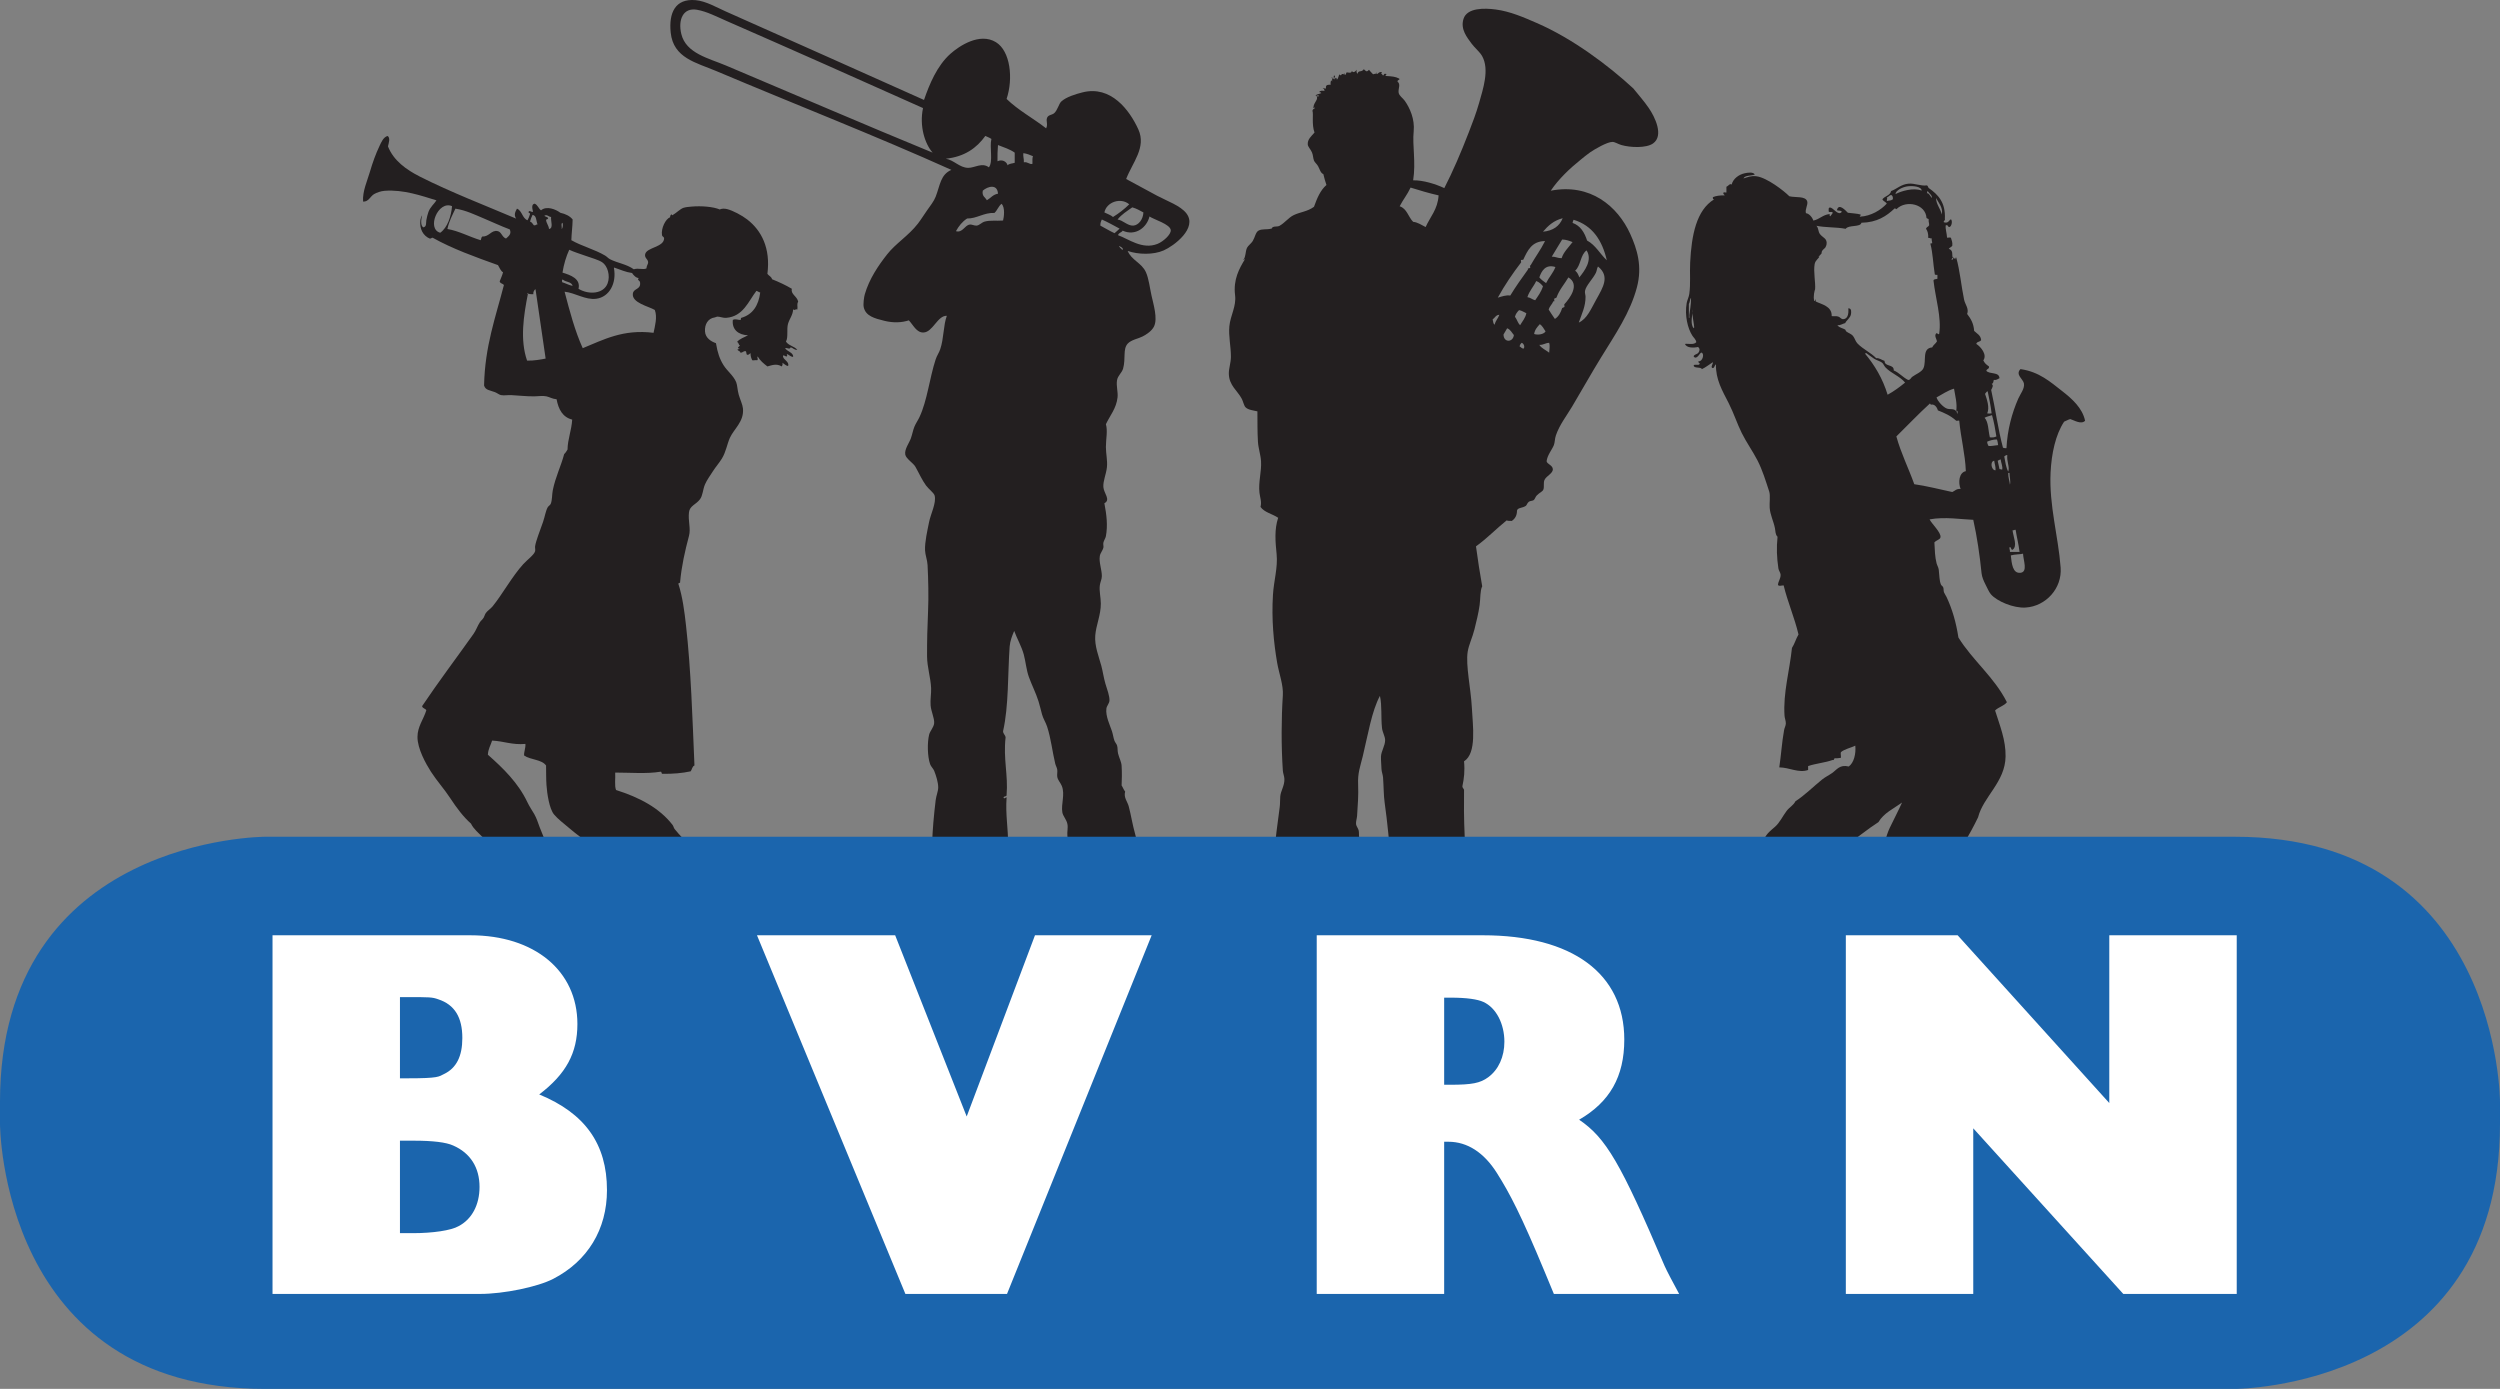 <?xml version="1.0" encoding="UTF-8" standalone="no"?>
<!-- Created with Inkscape (http://www.inkscape.org/) -->

<svg
   xmlns:dc="http://purl.org/dc/elements/1.1/"
   xmlns:cc="http://creativecommons.org/ns#"
   xmlns:rdf="http://www.w3.org/1999/02/22-rdf-syntax-ns#"
   xmlns:svg="http://www.w3.org/2000/svg"
   xmlns="http://www.w3.org/2000/svg"
   xmlns:sodipodi="http://sodipodi.sourceforge.net/DTD/sodipodi-0.dtd"
   xmlns:inkscape="http://www.inkscape.org/namespaces/inkscape"
   id="svg2"
   version="1.1"
   inkscape:version="0.48.5 r10040"
   width="424.222"
   height="235.68"
   xml:space="preserve"
   sodipodi:docname="Logo blau-schwarz.eps"><rect width="100%" height="100%" fill="#808080" stroke="none"/><defs
     id="defs6" /><sodipodi:namedview
     pagecolor="#ffffff"
     bordercolor="#666666"
     borderopacity="1"
     objecttolerance="10"
     gridtolerance="10"
     guidetolerance="10"
     inkscape:pageopacity="0"
     inkscape:pageshadow="2"
     inkscape:window-width="1920"
     inkscape:window-height="1138"
     id="namedview4"
     showgrid="false"
     fit-margin-top="0"
     fit-margin-left="0"
     fit-margin-right="0"
     fit-margin-bottom="0"
     inkscape:zoom="1.3430431"
     inkscape:cx="440.81714"
     inkscape:cy="191.40703"
     inkscape:window-x="-8"
     inkscape:window-y="-8"
     inkscape:window-maximized="1"
     inkscape:current-layer="g10" /><g
     id="g10"
     inkscape:groupmode="layer"
     inkscape:label="ink_ext_XXXXXX"
     transform="matrix(1.25,0,0,-1.25,-38.892,273.852)"><path
       inkscape:connector-curvature="0"
       id="path14"
       style="fill:#231f20;fill-opacity:1;fill-rule:evenodd;stroke:none"
       d="m 156.549,205.513 c 0.727,2.126 1.773,4.649 3.576,6.258 1.198,1.069 3.986,2.938 6.19,1.582 1.954,-1.2 2.373,-4.924 1.444,-7.703 1.578,-1.54 3.616,-2.62 5.366,-3.989 0.291,0.563 -0.059,0.977 0.137,1.444 0.17,0.407 0.664,0.35 0.964,0.619 0.465,0.421 0.621,1.268 0.962,1.582 0.665,0.614 1.941,1 2.888,1.239 3.855,0.966 6.371,-2.402 7.566,-5.022 1.124,-2.463 -0.811,-4.525 -1.651,-6.74 1.274,-0.684 2.689,-1.467 4.197,-2.269 1.36,-0.726 3.178,-1.346 3.988,-2.407 1.522,-1.996 -1.684,-4.4 -3.094,-5.021 -1.384,-0.609 -3.44,-0.575 -4.885,-0.069 0.532,-1.279 1.905,-1.612 2.476,-2.888 0.393,-0.875 0.521,-2.098 0.757,-3.164 0.265,-1.2 0.864,-3.12 0.344,-4.196 -0.295,-0.608 -1.003,-1.085 -1.582,-1.376 -0.565,-0.283 -1.524,-0.444 -1.995,-0.963 -0.679,-0.75 -0.24,-1.98 -0.618,-3.369 -0.161,-0.589 -0.721,-0.961 -0.826,-1.582 -0.135,-0.795 0.151,-1.597 0.069,-2.338 -0.169,-1.525 -1.028,-2.456 -1.582,-3.646 0.263,-0.926 0,-1.986 0,-3.095 0,-0.915 0.237,-1.838 0.138,-2.751 -0.105,-0.968 -0.535,-1.85 -0.482,-2.682 0.054,-0.84 1.038,-1.737 0.138,-2.201 0.306,-1.594 0.472,-3.022 0.206,-4.47 -0.052,-0.285 -0.282,-0.585 -0.344,-0.895 -0.045,-0.228 0.054,-0.481 0,-0.688 -0.1,-0.377 -0.415,-0.706 -0.48,-1.1 -0.145,-0.863 0.281,-1.863 0.274,-2.75 -0.003,-0.426 -0.222,-0.815 -0.274,-1.24 -0.102,-0.799 0.132,-1.623 0.136,-2.475 0.009,-1.543 -0.649,-2.935 -0.756,-4.333 -0.109,-1.435 0.475,-2.833 0.826,-4.127 0.197,-0.733 0.31,-1.589 0.549,-2.407 0.23,-0.781 0.6,-1.703 0.55,-2.338 -0.027,-0.351 -0.366,-0.693 -0.411,-1.032 -0.143,-1.029 0.483,-2.268 0.755,-3.095 0.138,-0.42 0.197,-0.922 0.344,-1.307 0.086,-0.222 0.268,-0.397 0.344,-0.619 0.11,-0.318 0.042,-0.718 0.139,-1.1 0.15,-0.603 0.449,-1.126 0.481,-1.651 0.06,-1.031 0.034,-1.821 0,-2.682 0.175,-0.26 0.277,-0.593 0.481,-0.825 -0.224,-0.83 0.305,-1.349 0.481,-1.995 0.306,-1.121 0.507,-2.496 0.894,-3.852 0.383,-1.339 0.63,-2.758 0.825,-3.987 0.061,-0.385 -0.171,-0.987 -0.137,-1.445 0.028,-0.384 0.514,-1.883 0.756,-2.269 0.238,-0.379 0.815,-0.582 1.101,-0.896 -0.012,-0.333 0.141,-0.501 0.275,-0.687 -0.056,-1.343 0.031,-2.815 -0.206,-3.921 -0.068,-0.314 -0.197,-0.46 -0.344,-0.686 1.779,-1.576 3.671,-2.87 4.677,-5.434 0.152,-0.39 0.474,-1.084 0.412,-1.308 -0.127,-0.462 -1.442,-0.702 -2.063,-0.756 -1.687,-0.146 -3.866,0.066 -4.952,0.826 -0.941,0.658 -1.602,2.665 -2.681,3.025 -0.276,0.093 -0.516,-0.071 -0.894,0 -1.222,0.231 -3.312,1.475 -2.202,3.233 -0.336,0.651 -0.651,1.321 -0.894,2.064 -0.991,1.108 -1.421,2.586 -1.789,4.194 -0.387,1.697 -0.42,3.42 -0.55,5.228 -0.063,0.881 -0.471,1.762 -0.55,2.614 -0.057,0.622 0.108,1.128 0,1.65 -0.13,0.634 -0.596,1.038 -0.688,1.582 -0.187,1.122 0.394,2.429 -0.069,3.576 -0.174,0.435 -0.537,0.769 -0.619,1.238 -0.053,0.307 0.045,0.647 0,0.963 -0.038,0.285 -0.204,0.537 -0.275,0.825 -0.396,1.643 -0.568,3.38 -1.1,5.021 -0.185,0.571 -0.528,1.074 -0.688,1.651 -0.168,0.604 -0.296,1.194 -0.481,1.789 -0.36,1.145 -0.904,2.186 -1.307,3.3 -0.349,0.968 -0.429,2.049 -0.687,3.026 -0.303,1.137 -0.928,2.189 -1.307,3.233 -0.265,-0.615 -0.565,-1.374 -0.62,-2.132 -0.257,-3.614 -0.116,-8.114 -0.894,-11.486 0.02,-0.37 0.292,-0.487 0.345,-0.826 -0.334,-2.959 0.364,-5.083 0.136,-7.84 0.01,-0.26 -0.401,-0.102 -0.412,-0.344 0.107,-0.274 0.403,0.178 0.412,0 -0.168,-2.336 0.221,-4.09 0.207,-6.463 -0.007,-1.059 -0.219,-2.074 -0.137,-3.028 0.08,-0.927 0.295,-1.772 0.206,-2.681 -0.039,-0.409 -0.202,-0.777 -0.206,-1.169 -0.007,-0.718 0.442,-1.432 0.412,-2.134 -0.018,-0.435 -0.37,-0.814 -0.412,-1.237 -0.096,-0.955 0.328,-1.906 -0.139,-2.683 0.119,-0.512 0.56,-1.24 0.345,-1.925 -0.219,-0.699 -3.465,-1.704 -4.677,-1.445 -0.461,0.099 -0.597,0.508 -0.962,0.551 -1.016,0.12 -1.938,-1.001 -2.89,-1.514 -1.089,-0.587 -2.061,-1.012 -3.37,-1.1 -2.427,-0.163 -4.96,0.03 -6.74,0.757 0.002,0.727 0.395,0.959 0.275,1.651 1.623,0.77 3.168,1.42 4.746,2.201 0.619,0.306 1.353,0.534 1.789,0.893 0.405,0.334 0.616,0.967 0.962,1.446 0.725,1 1.246,1.831 2.132,2.681 -0.088,0.416 -0.558,0.556 -0.757,0.894 -1.095,1.867 -0.977,5.304 -0.894,8.048 0.059,1.929 0.227,3.772 0.482,5.913 0.073,0.605 0.345,1.214 0.345,1.72 -0.002,0.713 -0.292,1.618 -0.551,2.269 -0.122,0.305 -0.437,0.564 -0.55,0.895 -0.375,1.082 -0.388,2.939 -0.138,3.99 0.126,0.529 0.645,1.011 0.688,1.58 0.05,0.666 -0.414,1.575 -0.482,2.408 -0.063,0.778 0.099,1.578 0.069,2.338 -0.056,1.412 -0.541,2.844 -0.551,4.333 -0.011,1.911 0.041,4.067 0.139,6.19 0.085,1.856 0.027,4.325 -0.07,6.19 -0.035,0.693 -0.315,1.353 -0.342,1.994 -0.051,1.124 0.323,2.721 0.549,3.852 0.218,1.089 1.005,2.594 0.756,3.576 -0.095,0.375 -0.806,0.882 -1.169,1.376 -0.574,0.783 -0.938,1.652 -1.444,2.545 -0.288,0.508 -1.269,1.086 -1.376,1.65 -0.136,0.716 0.54,1.593 0.757,2.202 0.201,0.565 0.271,1.061 0.481,1.581 0.181,0.45 0.46,0.824 0.689,1.308 1.059,2.243 1.364,5.291 2.2,7.84 0.165,0.502 0.463,0.914 0.619,1.375 0.506,1.506 0.407,3.208 0.895,4.539 -1.271,0.051 -1.895,-2.223 -3.165,-2.269 -0.957,-0.035 -1.397,1.032 -1.994,1.65 -0.951,-0.312 -2.083,-0.368 -3.301,-0.068 -1.372,0.337 -2.56,0.654 -2.821,1.856 -0.09,0.417 0.037,1.37 0.138,1.72 0.61,2.126 1.838,3.915 3.026,5.434 1.186,1.513 2.911,2.533 4.196,4.195 0.411,0.532 0.81,1.181 1.237,1.789 0.412,0.583 0.925,1.228 1.17,1.857 0.609,1.564 0.644,2.993 2.131,3.644 -10.318,4.642 -21.291,8.922 -31.911,13.412 -2.729,1.155 -5.831,1.758 -6.191,5.226 -0.276,2.677 0.616,4.643 3.37,4.403 1.403,-0.123 2.883,-0.992 4.058,-1.514 8.822,-3.91 18.398,-8.214 26.961,-12.035 m -26.822,10.729 c -1.318,0.576 -2.651,1.275 -3.99,1.513 -1.88,0.333 -2.61,-1.331 -2.133,-3.301 0.637,-2.622 3.722,-3.281 6.053,-4.265 9.086,-3.834 19.286,-8.226 28.061,-11.829 -1.058,1.2 -1.821,3.594 -1.306,6.052 -8.501,3.806 -17.945,8.01 -26.685,11.83 m 35.145,-15.612 c -1.177,-1.645 -2.816,-2.824 -5.366,-3.095 1.098,-0.179 1.872,-1.221 3.026,-1.239 0.882,-0.013 1.901,0.778 2.822,0.069 0.608,0.789 0.061,2.735 0.342,3.852 -0.236,0.176 -0.549,0.275 -0.824,0.413 m 1.65,-3.44 c 0.595,0.289 1.226,-0.005 1.375,-0.55 0.191,0.245 0.641,0.233 0.963,0.344 l 0,1.376 c -0.64,0.46 -1.48,0.72 -2.27,1.032 -0.052,-0.703 -0.09,-1.422 -0.068,-2.202 m 3.577,-0.137 c 0.547,0.093 0.782,-0.353 1.169,-0.207 0.011,0.356 -0.042,0.777 0.068,1.033 -0.406,0.166 -0.796,0.348 -1.307,0.412 -0.053,-0.489 0.104,-0.767 0.07,-1.238 m -5.572,-3.851 c -0.153,-0.773 0.346,-0.894 0.55,-1.307 0.513,0.288 0.823,0.782 1.513,0.893 -0.081,1.374 -1.402,0.995 -2.063,0.414 m 16.507,-2.958 c 0.391,-0.205 0.854,-0.338 1.169,-0.619 0.807,0.5 1.545,1.069 2.2,1.72 -1.143,0.978 -3.09,0.315 -3.369,-1.101 m -13.962,1.169 c -0.418,-0.316 -0.576,-0.89 -0.963,-1.238 -1.438,0.061 -2.38,-0.772 -3.713,-0.757 -0.656,-0.421 -1.131,-1.024 -1.515,-1.719 0.9,-0.261 1.179,0.793 1.858,0.895 0.32,0.046 0.644,-0.176 0.963,-0.139 0.385,0.047 0.673,0.439 1.1,0.551 0.758,0.198 1.511,0.066 2.476,0.138 0.113,0.419 0.312,1.767 -0.206,2.269 m 17.744,-0.481 c -0.704,-0.511 -1.467,-0.962 -1.994,-1.651 0.714,-0.08 1.366,-0.878 2.133,-0.826 0.711,0.05 1.333,0.836 1.376,1.789 -0.481,0.253 -0.935,0.534 -1.515,0.688 m -1.306,-3.164 c -0.143,-0.268 -0.555,-0.268 -0.618,-0.619 1.397,-0.483 3.284,-2.012 5.364,-1.169 0.743,0.301 1.832,1.25 1.787,1.856 -0.059,0.807 -2.304,1.448 -2.888,1.858 -0.353,-1.47 -1.88,-2.721 -3.645,-1.926 m -3.027,0.687 c 0.645,-0.34 1.253,-0.717 1.926,-1.031 0.231,0.206 0.468,0.404 0.688,0.621 -0.791,0.422 -1.564,0.864 -2.407,1.236 -0.118,-0.226 -0.216,-0.471 -0.207,-0.826 m 2.958,-3.232 c -0.042,-0.003 -0.081,-0.01 -0.068,-0.068 0.57,0.071 -0.448,0.679 -0.345,0.481 0.103,-0.172 0.242,-0.31 0.413,-0.413" /><path
       inkscape:connector-curvature="0"
       id="path16"
       style="fill:#231f20;fill-opacity:1;fill-rule:evenodd;stroke:none"
       d="m 283.623,189.668 c -0.162,0.054 0.158,0.11 0.06,0.295 -0.511,0.142 -1.145,0.159 -1.719,0.236 -0.32,0.311 -1.251,1.371 -1.485,0.353 0.175,-0.12 0.606,0.013 0.654,-0.236 -0.498,-0.607 -1.145,0.61 -1.602,0.59 -0.239,0.001 -0.165,-0.308 -0.177,-0.529 0.159,-0.182 0.332,0.017 0.533,-0.12 0.088,-0.128 -0.225,-0.363 -0.296,-0.53 -0.191,0.04 -0.04,0.268 -0.119,0.295 -0.928,-0.1 -1.341,-0.709 -2.194,-0.885 -0.159,0.478 -0.599,0.969 -1.008,1.003 -0.15,0.548 0.305,1.134 0.177,1.592 -0.215,0.772 -1.561,0.497 -2.429,0.707 -0.771,0.772 -3.029,2.515 -4.45,2.712 -0.737,0.103 -1.199,-0.121 -1.778,-0.294 0.226,0.462 1.046,0.336 1.541,0.53 -0.206,0.386 -0.978,0.26 -1.363,0.177 -0.833,-0.18 -1.592,-0.762 -1.78,-1.533 -0.281,0.183 -0.406,-0.186 -0.711,-0.295 l 0,-0.766 c -10e-4,-0.095 -0.336,0.095 -0.416,-0.059 -0.051,-0.228 0.145,-0.21 0.178,-0.354 -0.629,0.016 -1.17,-0.055 -1.6,-0.236 -0.013,-0.169 -0.008,-0.321 0.176,-0.295 -2.421,-1.472 -3.069,-4.854 -3.259,-8.549 -0.079,-1.509 0.079,-2.871 -0.12,-4.303 -0.062,-0.438 -0.287,-0.835 -0.356,-1.239 -0.287,-1.687 0.136,-3.435 0.772,-4.421 0.179,-0.279 0.504,-0.532 0.533,-0.884 -0.331,-0.405 -1.148,-0.161 -1.541,-0.237 0.224,-0.559 1.175,-0.553 1.778,-0.412 0.292,-0.231 0.235,-0.51 0.059,-0.767 -0.169,-0.247 -0.626,-0.234 -0.652,-0.53 0.441,-0.546 0.857,0.592 1.067,0.53 0.425,-0.125 0.169,-1.23 -0.415,-1.179 -0.086,-0.271 0.32,-0.205 0.12,-0.412 -0.132,-0.185 -0.728,0.093 -0.772,-0.178 0.111,-0.42 0.948,-0.118 1.127,-0.471 0.548,0.26 0.985,0.632 1.483,0.944 0.02,-0.299 -0.28,-0.519 -0.119,-0.767 0.308,-0.184 0.331,0.362 0.533,0.472 -0.042,-2.055 0.861,-3.566 1.72,-5.246 0.725,-1.424 1.159,-2.825 1.78,-4.069 0.65,-1.304 1.487,-2.465 2.134,-3.715 0.688,-1.33 1.132,-2.821 1.601,-4.245 0.169,-0.514 0.018,-1.55 0.06,-2.18 0.065,-0.971 0.508,-1.782 0.712,-2.773 0.089,-0.436 0.043,-0.881 0.355,-1.179 -0.148,-1.517 -0.108,-2.793 0.118,-4.304 0.046,-0.301 0.278,-0.556 0.297,-0.824 0.04,-0.545 -0.337,-0.92 -0.355,-1.416 0.167,-0.225 0.477,-0.047 0.769,-0.059 0.567,-2.327 1.463,-4.324 2.018,-6.662 -0.342,-0.566 -0.528,-1.283 -0.89,-1.828 -0.304,-3.03 -1.217,-6.099 -1.008,-9.198 0.024,-0.359 0.186,-0.708 0.177,-1.061 -0.006,-0.298 -0.184,-0.589 -0.235,-0.884 -0.302,-1.657 -0.402,-3.393 -0.654,-5.071 1.376,-0.009 2.63,-0.808 3.914,-0.353 l 0,0.53 c 1.027,0.356 2.307,0.458 3.321,0.826 0.252,-0.073 0.16,0.196 0.298,0.235 0.327,-0.03 0.558,0.035 0.83,0.06 0.027,0.35 -0.065,0.525 0,0.766 0.512,0.433 1.319,0.575 1.956,0.885 0.106,-1.109 -0.189,-2.329 -0.89,-2.83 -1.233,0.302 -1.621,-0.439 -2.254,-0.884 -0.443,-0.312 -0.927,-0.535 -1.364,-0.885 -1.144,-0.918 -2.365,-2.15 -3.616,-2.948 -0.268,-0.547 -0.819,-0.815 -1.186,-1.296 -0.536,-0.701 -0.932,-1.601 -1.601,-2.181 -0.498,-0.434 -1.116,-0.893 -1.423,-1.594 -0.154,-0.179 0.126,-0.308 0.177,-0.471 -0.21,-0.186 -0.38,-0.308 -0.593,-0.589 -0.476,-0.628 -2.312,-1.134 -1.601,-2.417 -0.734,-0.509 -1.887,-0.602 -1.778,-1.946 -0.509,-0.317 -0.832,-0.967 -1.307,-1.416 -0.144,-0.135 -0.405,-0.199 -0.533,-0.352 -0.106,-0.126 -0.161,-0.427 -0.297,-0.65 -0.607,-1.005 -1.654,-1.838 -1.424,-3.477 0.03,-0.199 0.166,-0.283 0.239,-0.472 0.459,-1.193 0.649,-2.672 1.245,-3.892 0.483,-0.205 1.059,-0.321 1.719,-0.354 0.444,0.7 0.731,1.555 1.069,2.358 1.029,-0.602 2.08,-1.216 3.084,-2.181 0.656,-0.631 1.162,-1.725 2.372,-1.887 0.622,-0.083 1.461,-0.015 2.135,0 1.554,0.035 5.299,-0.399 5.575,0.885 0.17,0.806 -0.997,1.553 -1.603,1.946 -1.548,1.006 -3.816,1.47 -5.219,2.594 -0.158,0.596 -0.854,1.115 -1.067,1.768 -0.077,0.236 -0.143,0.903 -0.059,1.18 0.154,0.501 1.252,1.247 1.601,1.71 0.328,0.435 0.395,0.882 0.652,1.297 0.243,-0.006 0.488,-0.012 0.654,0.06 0.264,0.794 0.844,1.282 1.718,1.472 0.297,0.726 0.874,1.095 1.542,1.593 0.375,0.277 0.677,0.655 1.008,0.884 0.15,0.102 0.382,0.12 0.533,0.235 0.477,0.366 0.797,0.889 1.306,1.238 1.433,0.99 2.851,2.176 4.329,3.125 0.719,1.232 2.067,1.836 3.201,2.653 -0.498,-1.106 -1.08,-2.21 -1.66,-3.419 -0.571,-1.192 -0.773,-2.494 -1.126,-3.891 -0.145,-0.58 -0.448,-1.156 -0.534,-1.768 -0.102,-0.725 -0.099,-1.396 -0.355,-2.005 -0.123,-0.295 -0.369,-0.45 -0.535,-0.708 -0.594,-0.931 -1.334,-2.602 -1.067,-4.304 0.064,-0.395 0.307,-0.876 0.061,-1.415 -0.617,-0.48 -1.16,-1.097 -1.602,-1.827 -0.71,-1.173 -1.337,-2.818 -1.245,-4.069 0.097,-1.324 0.651,-2.542 0.948,-3.95 0.068,-0.32 -0.054,-0.651 0.237,-0.884 0.68,-0.032 1.071,-0.35 1.838,-0.295 0.598,0.349 0.589,1.301 0.95,1.886 1.325,-0.802 1.66,-2.265 2.727,-3.36 1.49,-1.526 4.718,-1.708 7.413,-1.593 1.235,0.056 4.298,-0.189 3.677,1.534 -0.113,0.316 -0.755,0.942 -1.127,1.239 -0.852,0.68 -1.876,1.387 -2.608,2.004 -0.308,0.257 -0.512,0.658 -0.83,1.003 -0.867,0.93 -2.188,1.871 -2.434,3.477 -0.152,0.162 -0.251,0.379 -0.414,0.532 0.086,0.667 0.156,1.795 -0.118,2.298 0.022,0.347 0.337,0.379 0.416,0.708 0.084,0.355 -0.114,0.77 -0.062,1.12 0.084,0.531 0.538,0.722 0.654,1.119 -0.12,1.002 0.131,1.691 0.592,2.479 0.169,0.286 0.475,0.499 0.594,0.824 0.102,0.28 0.07,0.609 0.178,0.885 0.207,0.533 0.683,1.015 0.948,1.592 0.263,0.568 0.548,1.145 0.83,1.65 1.359,2.428 2.858,4.792 3.975,7.134 0.72,2.828 3.677,4.778 3.734,8.253 0.036,2.256 -0.779,4.187 -1.424,6.251 0.45,0.457 1.205,0.611 1.603,1.12 -1.711,3.407 -4.618,5.626 -6.582,8.784 -0.316,2.056 -0.827,3.821 -1.602,5.483 -0.099,0.215 -0.268,0.431 -0.355,0.649 -0.086,0.211 -0.021,0.503 -0.119,0.707 -0.07,0.143 -0.237,0.209 -0.296,0.354 -0.22,0.529 -0.193,1.121 -0.297,2.005 -0.038,0.323 -0.22,0.584 -0.298,0.884 -0.222,0.861 -0.238,1.764 -0.295,2.83 0.316,0.343 0.774,0.366 0.829,0.708 0.105,0.627 -1.23,1.863 -1.481,2.417 2.06,0.386 4.378,-0.007 5.93,-0.06 0.501,-2.25 0.882,-4.8 1.126,-7.251 0.05,-0.5 0.283,-1.041 0.534,-1.533 0.228,-0.445 0.467,-1.004 0.712,-1.297 0.806,-0.967 3.098,-1.938 4.744,-1.828 2.739,0.182 4.956,2.594 4.745,5.424 -0.32,4.267 -1.58,8.425 -1.365,12.913 0.124,2.559 0.667,5.127 1.837,6.897 0.284,0.113 0.525,0.267 0.832,0.353 0.554,-0.172 1.476,-0.775 2.016,-0.234 -0.353,1.718 -1.778,2.994 -3.084,4.008 -1.648,1.283 -3.155,2.648 -5.692,3.007 -0.731,-0.761 0.37,-1.349 0.473,-1.946 0.124,-0.701 -0.493,-1.428 -0.77,-2.063 -0.863,-1.973 -1.479,-4.245 -1.601,-6.721 -0.205,-0.026 -0.333,0.023 -0.475,0.059 -0.667,2.48 -1.026,5.267 -1.602,7.841 0.117,0.262 0.384,0.615 0.062,0.825 0.238,0.037 0.236,0.315 0.295,0.531 0.376,-0.039 0.541,0.13 0.771,0.236 -0.025,0.898 -1.349,0.507 -1.779,1.002 0.021,0.293 0.416,0.216 0.356,0.59 -0.44,0.328 -0.534,0.386 -0.771,0.825 0.564,0.785 -0.35,1.856 -0.95,2.24 0.052,0.342 0.541,0.25 0.654,0.531 -0.061,0.668 -0.585,0.873 -0.949,1.238 -0.06,1.023 -0.478,1.688 -0.95,2.299 0.28,0.712 -0.278,1.289 -0.415,1.946 -0.39,1.881 -0.551,3.89 -1.067,5.72 -0.13,-0.01 -0.128,-0.149 -0.119,-0.296 0.101,0.028 -0.404,0.404 -0.357,0.296 -0.145,0.334 0.132,0.952 -0.533,1.178 0.121,0.176 0.36,0.233 0.476,0.413 0.052,0.466 -0.086,0.741 -0.179,1.061 -0.137,0.157 -0.454,-0.04 -0.533,0.059 -0.026,0.552 -0.251,1.196 -0.18,1.651 0.354,0.113 0.261,-0.215 0.477,-0.237 0.329,0.054 0.471,0.832 0.236,1.062 -0.314,-0.138 -0.32,-0.586 -0.948,-0.412 -0.169,0.133 0.201,0.228 0.119,0.471 0.117,2.241 -0.943,3.308 -2.195,4.186 -0.098,0.101 -0.098,0.296 -0.238,0.354 -0.867,-0.112 -1.642,0.306 -2.491,0.236 -1.018,-0.084 -1.587,-0.716 -2.372,-1.003 -0.138,-0.629 -0.865,-0.67 -1.185,-1.12 0.114,-0.279 0.454,-0.335 0.592,-0.588 -0.794,-0.87 -2.129,-1.69 -3.617,-1.77 m 6.524,4.127 c 0.713,0.073 1.808,-0.048 1.837,-0.589 -1.12,0.442 -2.796,-0.069 -3.557,-0.472 0.011,0.477 0.938,0.982 1.72,1.061 m 3.203,-1.591 c -0.208,0.239 -0.36,0.669 -0.654,0.648 0.033,0.105 0.032,0.245 0.119,0.294 0.134,-0.319 0.646,-0.575 0.535,-0.942 m -6.05,-0.413 c -0.162,0.136 0.103,0.336 -0.06,0.471 0.241,0.076 0.326,0.306 0.593,0.354 0.193,-0.084 0.267,-0.286 0.238,-0.59 -0.398,-0.261 -0.481,-0.11 -0.771,-0.235 m 7.413,-1.828 c -0.174,0.791 -0.805,1.441 -0.771,2.241 0.309,-0.657 0.967,-1.278 0.771,-2.241 m -15.775,-4.422 c 0.031,0.062 0.113,0.261 0.119,0.295 0.174,0.89 -0.505,0.955 -0.889,1.474 -0.262,0.352 -0.168,0.811 -0.475,1.12 1.191,-0.254 2.72,-0.166 3.973,-0.413 0.383,0.571 2.023,0.18 2.136,0.826 2.117,0.036 3.404,0.898 4.507,1.945 0.186,0.03 0.156,-0.202 0.295,-0.058 1.286,1.231 3.918,0.657 4.034,-1.238 0.055,-0.122 0.305,-0.051 0.296,-0.237 -0.045,-0.32 0.094,-0.456 0.059,-0.766 -0.096,-0.2 -0.375,-0.218 -0.416,-0.472 0.217,-0.295 0.32,-0.704 0.297,-1.238 0.221,0.042 0.255,-0.101 0.476,-0.059 -0.044,-0.279 0.065,-0.405 0.058,-0.648 -0.006,-0.113 -0.231,0.102 -0.236,-0.118 0.326,-1.222 0.357,-2.693 0.593,-4.127 0.069,-0.068 0.21,-0.067 0.355,-0.06 l 0,-0.529 c -0.182,-0.076 -0.495,-0.02 -0.534,-0.236 0.256,-2.358 1.122,-5.039 0.77,-7.252 -0.085,-0.159 -0.315,0.215 -0.414,0.059 -0.269,-0.32 0.055,-0.721 0.12,-1.062 -0.173,-0.32 -0.502,-0.485 -0.654,-0.826 -1.43,-0.128 -0.739,-1.822 -1.186,-2.83 -0.23,-0.514 -1.079,-0.825 -1.541,-1.178 -0.173,-0.133 -0.23,-0.419 -0.534,-0.413 -0.729,0.356 -1.194,0.976 -1.958,1.297 0.054,0.898 -1.253,0.444 -1.245,1.297 -0.393,0.105 -0.724,0.437 -1.128,0.354 -0.763,0.79 -1.784,1.216 -2.547,2.004 -0.276,0.283 -0.357,0.696 -0.595,1.003 -0.258,0.332 -0.656,0.406 -0.948,0.648 -0.038,0.032 -0.093,0.219 -0.12,0.236 -0.285,0.187 -0.78,0.22 -1.066,0.59 0.47,-0.015 0.702,0.205 1.066,0.294 0.103,0.306 0.696,0.705 0.773,1.18 0.041,0.263 0.13,0.841 -0.357,0.825 0.078,-0.892 -0.138,-1.463 -0.711,-1.474 -0.27,-0.004 -0.376,0.264 -0.654,0.355 -0.332,0.107 -0.638,0.012 -0.888,0.059 0.042,1.401 -1.436,1.594 -2.195,2.004 0.079,-0.029 0.003,0.269 -0.058,0.294 -0.015,-0.105 0.058,-0.295 -0.12,-0.235 -0.167,0.641 0.052,1.415 0.12,1.591 0.075,0.901 -0.248,2.399 -0.061,3.419 0.103,0.552 0.619,0.779 0.652,1.062 -0.011,-0.064 -0.096,-0.142 -0.117,-0.059 0.21,0.192 0.261,0.278 0.473,0.531 -0.046,-0.014 -0.068,-0.05 -0.059,-0.118 -0.079,0.47 0.409,0.631 0.534,0.884 m 17.08,-1.651 c 0.115,0.024 0.046,0.229 0.237,0.178 0.077,-0.183 -0.169,-0.334 -0.237,-0.178 m -35.582,-7.605 c -0.014,-0.126 0.072,-0.418 -0.059,-0.354 l 0,1.887 c 0.155,0.218 0.114,0.632 0.297,0.825 0.017,-0.891 -0.156,-1.636 -0.238,-2.358 m 0.653,-1.71 c -0.052,-0.262 -0.491,0.788 -0.178,0.118 -0.34,0.725 -0.007,1.527 -0.059,2.417 -0.111,-0.605 0.298,-2.217 0.237,-2.535 m 23.363,-3.42 c 0.351,-0.245 0.695,-0.526 1.068,-0.765 0.336,-0.217 0.774,-0.316 1.069,-0.531 0.213,-0.158 0.285,-0.449 0.474,-0.648 0.758,-0.81 1.952,-1.191 2.668,-2.065 -0.736,-0.603 -1.505,-1.175 -2.372,-1.65 -0.676,2.215 -1.766,4.021 -3.084,5.6 0.081,-0.002 0.13,0.029 0.177,0.059 m 12.337,-8.254 c 0.028,0.187 -0.108,0.209 -0.06,0.413 0.198,0.073 0.145,-0.398 0.06,-0.413 m -0.119,0.354 c -0.298,0.413 -0.812,0.213 -1.245,0.354 -0.516,0.167 -1.312,1.048 -1.425,1.532 0.784,0.402 1.454,0.914 2.373,1.18 0.144,-0.941 0.461,-2.016 0.297,-3.066 m 4.805,-0.294 c -0.316,-0.011 -0.305,-0.039 -0.596,0 0.353,0.81 -0.043,1.911 -0.295,2.652 0.118,0.118 0.173,0.3 0.356,0.354 0.207,-0.972 0.415,-1.945 0.535,-3.006 m -8.364,1.355 c 0.014,-0.084 0.098,-0.099 0.118,-0.177 0.43,0.139 0.821,-0.273 0.951,-0.766 0.849,-0.338 1.693,-0.69 2.431,-1.356 0.13,-0.154 0.396,0.045 0.473,-0.058 0.211,-2.328 0.818,-4.572 0.891,-6.84 -0.915,-0.169 -1.061,-1.508 -0.712,-2.417 -0.575,0.06 -0.765,-0.262 -1.126,-0.413 -1.676,0.363 -3.545,0.834 -5.159,1.061 -0.784,2.191 -1.788,4.16 -2.433,6.486 1.523,1.492 2.985,3.046 4.566,4.48 m 9.013,-4.48 c -0.284,-0.146 -0.532,-0.16 -0.888,-0.119 -0.222,0.898 -0.174,2.067 -0.712,2.654 0.284,0.17 0.679,0.229 1.008,0.353 0.263,-0.899 0.433,-1.888 0.592,-2.888 m 0.238,-1.18 c -0.466,-0.036 -0.927,-0.156 -1.303,-0.117 -0.079,0.177 -0.193,0.32 -0.18,0.59 0.381,0.153 0.776,0.291 1.308,0.294 0.116,-0.197 0.123,-0.505 0.175,-0.767 m 1.365,-3.596 c -0.301,0.565 -0.399,1.333 -0.535,2.063 0.137,0.061 0.193,0.203 0.415,0.177 -0.109,-0.82 0.364,-1.679 0.12,-2.24 m -0.831,0.235 c -0.124,0.155 -0.25,0.032 -0.355,0.118 -0.092,0.362 -0.145,0.76 -0.237,1.121 0.148,0.05 0.232,0.161 0.416,0.177 0.018,-0.473 0.319,-0.977 0.176,-1.416 m -0.887,-0.057 c -0.558,-0.036 -0.8,1.216 -0.18,1.296 0.05,-0.442 0.216,-0.768 0.18,-1.296 m 1.954,-1.947 c -0.03,0.41 -0.244,0.967 -0.236,1.592 l 0.177,0 c -0.007,-0.518 0.19,-1.149 0.059,-1.592 m 1.307,-9.138 -1.307,0 c 0.034,0.269 -0.105,0.367 -0.059,0.648 0.303,0.046 0.136,-0.377 0.415,-0.353 0.726,0.506 0.074,1.794 0,2.653 0.207,-0.048 0.23,0.087 0.416,0.059 0.16,-1.021 0.406,-1.955 0.535,-3.007 m 0.472,-0.235 c 0.033,-0.908 0.69,-2.482 -0.354,-2.595 -1.066,-0.116 -1.185,1.261 -1.306,2.358 0.54,0.167 1.355,0.134 1.66,0.237" /><path
       inkscape:connector-curvature="0"
       id="path18"
       style="fill:#231f20;fill-opacity:1;fill-rule:evenodd;stroke:none"
       d="m 81.318,195.72 c 0.385,1.312 0.801,2.466 1.316,3.551 0.255,0.534 0.509,1.172 1.088,1.354 0.423,-0.24 0.146,-1.011 0.057,-1.411 0.747,-1.927 2.493,-3.175 4.35,-4.115 4.167,-2.11 9.028,-3.979 13.049,-5.693 -0.327,0.503 -0.135,0.9 0.115,1.353 0.711,-0.295 0.706,-1.296 1.431,-1.578 0.141,0.254 0.255,0.537 0.342,0.845 0.015,0.19 -0.341,0.164 -0.171,0.338 0.147,0.213 0.444,-0.194 0.572,0 -0.089,0.388 -0.255,0.989 0.229,1.071 0.417,-0.172 0.515,-0.658 0.86,-0.902 0.761,0.647 2.016,0.129 2.632,-0.338 0.702,-0.154 1.275,-0.434 1.66,-0.902 -0.012,-0.986 -0.148,-1.848 -0.173,-2.818 1.476,-0.838 3.142,-1.236 4.579,-2.086 0.256,-0.151 0.427,-0.378 0.686,-0.507 1.026,-0.514 2.249,-0.664 3.206,-1.354 0.666,0.199 1.242,-0.101 1.717,0.113 0.032,0.451 0.272,0.574 0.228,0.902 -0.052,0.383 -0.493,0.514 -0.401,1.015 0.183,0.971 2.598,0.942 2.576,2.198 -0.033,0.194 -0.257,0.198 -0.286,0.395 -0.157,0.94 0.51,2.242 1.087,2.424 0.009,0.082 0.028,0.3 0.172,0.394 0.197,0.013 -0.008,-0.208 0.228,-0.056 0.424,0.23 0.98,0.807 1.431,0.958 0.307,0.103 0.778,0.138 1.145,0.17 1.258,0.106 2.875,-0.009 3.777,-0.395 0.246,0.125 0.621,0.142 0.974,0.057 0.81,-0.199 2.028,-0.857 2.748,-1.41 1.938,-1.491 3.191,-3.89 2.747,-7.385 0.182,-0.27 0.546,-0.362 0.628,-0.732 0.951,-0.379 1.857,-0.803 2.69,-1.297 -0.179,-0.758 0.708,-0.995 0.858,-1.747 -0.217,-0.377 -0.034,-0.643 -0.113,-1.072 -0.222,0.139 -0.43,-0.226 -0.573,0.057 -0.012,-0.778 -0.483,-1.286 -0.688,-1.974 -0.218,-0.74 0.057,-1.848 -0.284,-2.424 0.33,-0.557 1.147,-0.635 1.545,-1.127 -0.455,-0.034 -0.562,0.274 -0.915,0.338 -0.135,-0.36 -0.439,-0.012 -0.746,-0.112 0.265,-0.459 1.154,-0.587 1.088,-1.184 -0.392,0.027 -0.537,0.299 -0.859,0.394 0.025,-0.125 0.132,-0.305 -0.057,-0.338 -0.137,-0.004 -0.45,0.294 -0.458,0.056 -0.011,-0.504 0.927,-0.765 0.686,-1.353 -0.357,0.061 -0.518,0.316 -0.799,0.451 0.129,-0.143 0.022,-0.397 -0.058,-0.506 -0.721,0.441 -1.367,0.15 -1.945,0 -0.504,0.387 -0.997,0.787 -1.318,1.352 -0.132,-0.109 0.111,-0.363 -0.056,-0.507 -0.262,0.04 -0.582,-0.064 -0.686,0 -0.136,0.262 -0.24,0.555 -0.23,0.959 -0.155,-0.074 -0.204,-0.252 -0.457,-0.226 -0.185,0.082 -0.02,0.507 -0.287,0.507 -0.259,-0.026 -0.339,-0.23 -0.63,-0.225 -0.024,0.238 -0.295,0.234 -0.4,0.394 0.018,0.132 0.25,0.054 0.286,0.169 -0.47,0.025 -0.057,0.3 0.056,0.395 -0.246,0.163 -0.113,0.367 -0.4,0.507 0.357,0.439 0.974,0.619 1.488,0.902 -1.31,0.05 -2.207,0.785 -2.061,2.085 0.366,0.203 0.754,-0.03 1.031,0 0.119,0.016 0.017,0.248 0.114,0.283 1.57,0.448 2.34,1.68 2.575,3.438 -0.2,0.047 -0.323,0.17 -0.515,0.226 -1.088,-1.398 -1.776,-3.486 -4.12,-3.664 -0.405,-0.031 -0.821,0.172 -1.201,0.169 -0.063,-0.001 -0.249,-0.1 -0.344,-0.113 -0.906,-0.125 -1.387,-0.937 -1.316,-1.917 0.064,-0.874 0.82,-1.349 1.488,-1.577 0.221,-1.32 0.502,-2.147 1.03,-2.989 0.516,-0.821 1.356,-1.416 1.716,-2.311 0.165,-0.406 0.165,-1.066 0.344,-1.691 0.195,-0.678 0.517,-1.315 0.572,-1.86 0.182,-1.781 -1.216,-2.764 -1.774,-4.003 -0.371,-0.82 -0.529,-1.914 -1.088,-2.818 -0.349,-0.569 -0.823,-1.105 -1.202,-1.692 -0.373,-0.579 -0.844,-1.239 -1.086,-1.803 -0.315,-0.738 -0.284,-1.49 -0.687,-2.03 -0.522,-0.696 -1.391,-0.884 -1.487,-1.747 -0.141,-1.243 0.269,-2.203 0,-3.213 -0.553,-2.074 -1.014,-4.142 -1.203,-6.257 0.047,-0.216 -0.275,-0.067 -0.229,-0.283 0.559,-1.736 0.809,-3.673 1.03,-5.637 0.675,-6.009 0.872,-12.579 1.145,-18.997 -0.316,-0.121 -0.326,-0.543 -0.515,-0.79 -1.138,-0.25 -2.421,-0.358 -3.834,-0.338 -0.186,0.005 -0.04,0.336 -0.287,0.282 -1.848,-0.308 -4.087,-0.113 -6.124,-0.113 0.052,-0.776 -0.118,-1.769 0.114,-2.368 3.18,-1.001 5.891,-2.437 7.67,-4.734 0.131,-0.168 0.156,-0.398 0.285,-0.564 0.682,-0.871 1.557,-1.647 2.232,-2.593 0.68,-0.95 1.235,-2.002 1.89,-2.988 0.596,-0.897 1.299,-1.892 2.06,-2.818 0.765,-0.931 1.404,-2.086 2.174,-2.706 0.175,-0.14 0.427,-0.176 0.573,-0.338 0.424,-0.471 0.825,-1.799 0.63,-2.705 -0.056,-0.259 -0.311,-0.636 -0.459,-0.959 -0.15,-0.328 -0.338,-0.664 -0.457,-1.015 -0.374,-1.109 -0.39,-2.372 -0.745,-3.439 -0.764,-0.115 -0.967,0.325 -1.029,0.902 -0.79,-1.029 -0.544,-2.557 -1.716,-3.269 -1.027,-0.624 -2.917,-0.902 -4.523,-0.902 -1.043,0 -2.154,0.044 -3.033,0.394 -0.835,1.105 0.664,2.358 1.203,2.931 0.603,0.645 1.147,1.599 1.774,2.426 0.671,0.884 1.176,1.777 1.43,2.817 0.693,2.847 -1.322,4.183 -2.861,5.299 -2.199,1.596 -4.644,2.913 -6.925,4.397 -2.239,1.457 -4.589,3.046 -6.581,4.736 -0.719,0.608 -1.484,1.184 -2.004,1.804 -0.66,0.785 -0.954,2.88 -1.031,4.002 -0.063,0.926 -0.036,1.717 -0.057,2.649 -0.595,0.841 -2.129,0.758 -2.975,1.353 -0.065,0.421 0.216,0.988 0.171,1.578 -1.821,-0.159 -2.933,0.38 -4.521,0.451 -0.192,-0.638 -0.537,-1.126 -0.573,-1.916 2.08,-1.842 4.108,-3.797 5.381,-6.483 0.26,-0.551 0.618,-1.067 0.916,-1.579 0.326,-0.564 0.504,-1.174 0.742,-1.803 0.459,-1.204 0.966,-2.381 1.49,-3.551 0.507,-1.138 1.001,-2.4 1.659,-3.383 0.322,-0.48 0.767,-0.911 1.144,-1.353 0.404,-0.47 0.707,-1 1.088,-1.465 0.939,-1.148 2.377,-1.729 2.232,-3.778 -0.139,-1.952 -1.516,-3.332 -1.602,-5.468 -0.273,-0.125 -0.676,-0.124 -1.089,-0.112 0.016,1.236 -0.23,2.552 -0.514,3.664 -1.238,-0.768 -2.599,-1.665 -3.605,-2.707 -0.363,-0.373 -0.64,-0.845 -1.031,-1.069 -0.388,-0.226 -1.209,-0.46 -1.946,-0.621 -2.235,-0.486 -5.93,-0.678 -6.81,1.129 l 0,0.788 c 0.796,1.149 3.032,0.884 4.464,1.408 1.075,1.656 3.171,2.348 3.834,4.284 0.562,1.647 -0.902,2.719 -1.546,3.665 -0.664,0.976 -1.107,1.948 -1.773,2.819 -0.677,0.883 -1.34,1.642 -2.175,2.479 -0.581,0.585 -0.975,1.318 -1.546,1.917 -0.563,0.593 -1.259,1.131 -1.602,1.861 -1.008,0.886 -1.94,2.116 -2.805,3.438 -0.819,1.254 -1.866,2.412 -2.632,3.608 -0.697,1.089 -1.842,3.137 -1.831,4.736 0.008,1.422 0.837,2.395 1.2,3.608 -0.119,0.258 -0.52,0.238 -0.572,0.563 2.228,3.32 4.721,6.619 6.982,9.809 0.346,0.489 0.526,1.061 0.858,1.579 0.117,0.18 0.367,0.382 0.516,0.621 0.09,0.143 0.149,0.41 0.286,0.619 0.2,0.304 0.661,0.59 0.916,0.902 1.324,1.62 2.663,4.086 4.177,5.75 0.547,0.599 1.468,1.252 1.603,1.747 0.06,0.22 -0.029,0.455 0,0.676 0.053,0.373 0.259,1.004 0.401,1.41 0.203,0.583 0.46,1.25 0.686,1.916 0.24,0.702 0.353,1.488 0.63,1.973 0.091,0.157 0.331,0.286 0.402,0.451 0.221,0.528 0.161,1.243 0.285,1.86 0.362,1.798 1.11,3.257 1.545,4.905 0.194,0.166 0.32,0.398 0.457,0.62 0.008,1.34 0.546,2.613 0.631,4.059 -1.303,0.333 -1.865,1.395 -2.118,2.761 -0.581,0.048 -0.939,0.299 -1.374,0.395 -0.502,0.112 -1.067,0.007 -1.658,0 -1.044,-0.011 -2.171,0.121 -3.149,0.17 -0.449,0.022 -0.943,-0.083 -1.373,0 -0.229,0.043 -0.525,0.287 -0.802,0.395 -0.72,0.278 -1.288,0.259 -1.488,0.902 0.101,5.33 1.577,9.305 2.69,13.641 -0.142,0.217 -0.525,0.2 -0.572,0.507 0.158,0.408 0.346,0.787 0.457,1.241 -0.264,0.083 -0.497,0.62 -0.686,0.958 -3.092,1.108 -6.184,2.215 -8.871,3.721 -0.18,0.009 -0.192,-0.15 -0.401,-0.113 -0.86,0.365 -1.428,1.281 -1.259,2.538 0.025,0.18 0.107,0.433 0.229,0.619 -0.116,-0.455 -0.268,-1.414 0.171,-1.635 0.472,0.084 0.342,0.633 0.401,0.959 0.065,0.358 0.168,0.811 0.286,1.127 0.273,0.723 0.808,1.115 1.088,1.578 -1.947,0.591 -4.444,1.493 -7.039,1.296 -0.512,-0.038 -1.086,-0.248 -1.431,-0.45 -0.513,-0.302 -0.749,-1.066 -1.49,-1.015 -0.09,1.406 0.559,2.779 0.916,4.003 m 31.535,-12.232 c -0.51,0.326 -1.447,0.588 -2.175,0.844 -0.874,0.308 -1.682,0.557 -2.288,0.846 -0.422,-0.92 -0.732,-1.949 -0.916,-3.101 1.094,-0.335 2.499,-0.825 2.174,-2.198 1.401,-0.844 3.405,-0.707 3.948,0.734 0.395,1.044 0,2.396 -0.743,2.875 m -2.633,-11.67 c 2.797,1.135 5.463,2.609 9.615,2.086 0.191,0.925 0.537,2.127 0.171,3.1 -0.795,0.489 -3.193,0.963 -2.975,2.254 0.119,0.705 1.1,0.503 0.973,1.466 -0.003,0.31 -0.483,0.321 -0.171,0.621 -0.349,-0.016 -0.721,0.361 -0.916,0.676 -0.95,0.138 -1.529,0.445 -2.405,0.733 -0.048,0.01 -0.053,-0.022 -0.056,-0.056 0.387,-2.066 -0.622,-3.939 -2.405,-4.172 -1.456,-0.19 -2.847,0.802 -4.292,0.958 0.699,-2.675 1.408,-5.341 2.461,-7.666 m -2.803,8.962 c 0.489,-0.155 0.894,-0.396 1.431,-0.507 -0.137,0.58 -0.939,0.505 -1.317,0.846 -0.207,0.053 -0.08,-0.222 -0.114,-0.339 m -0.059,7.217 c 0.173,0.113 0.21,0.656 0.116,0.845 -0.25,-0.072 -0.05,-0.59 -0.116,-0.845 m -3.948,1.916 c -0.134,-0.281 -0.259,-0.573 -0.344,-0.902 0.257,-0.086 0.356,-0.326 0.516,-0.507 0.283,-0.073 0.28,0.137 0.514,0.113 -0.222,0.438 -0.106,1.21 -0.686,1.296 m 2.233,-1.916 c 0.642,0.097 0.21,1.089 0.285,1.634 -0.336,0.003 -0.538,0.389 -0.916,0.169 0.122,-0.161 0.436,-0.134 0.515,-0.337 -0.012,-0.156 -0.213,-0.129 -0.286,-0.225 0.049,-0.499 0.354,-0.742 0.402,-1.241 m -2.977,-17.87 c 0.94,-0.023 1.908,0.157 2.519,0.281 -0.419,2.952 -0.913,6.317 -1.374,9.415 -0.207,-0.095 -0.357,-0.489 -0.287,-0.677 -0.323,-0.017 -0.595,0.015 -0.8,0.112 -0.032,0.088 -0.059,0.004 -0.058,-0.056 l 0.114,0 c -0.593,-3.018 -1.092,-6.241 -0.114,-9.075 m -6.295,16.348 c 0.085,0.16 0.067,0.422 0.23,0.507 0.915,-0.055 1.21,0.907 2.059,0.732 0.555,-0.113 0.575,-0.803 1.145,-1.014 0.35,0.324 0.781,0.601 0.515,1.24 -1.25,0.468 -2.405,1.024 -3.604,1.523 -1.177,0.487 -2.361,1.08 -3.778,1.296 -0.412,-0.872 -0.868,-1.7 -1.087,-2.762 1.539,-0.255 2.994,-1.069 4.521,-1.522 m -5.494,1.014 c 0.996,0.712 1.481,2.22 1.602,3.608 -1.89,0.831 -3.5,-3.106 -1.602,-3.608" /><path
       inkscape:connector-curvature="0"
       id="path20"
       style="fill:#231f20;fill-opacity:1;fill-rule:nonzero;stroke:none"
       d="m 254.949,204.398 c 0.794,-1.162 2.079,-3.723 0.565,-4.792 -0.935,-0.658 -3.108,-0.558 -4.3,-0.211 -0.429,0.123 -0.868,0.417 -1.197,0.423 -0.724,0.011 -2.461,-1.017 -3.032,-1.41 -0.469,-0.324 -0.886,-0.682 -1.268,-0.987 -1.516,-1.216 -3.008,-2.63 -4.089,-4.228 5.374,1.045 9.075,-2.109 10.785,-5.851 0.95,-2.09 1.667,-4.428 0.915,-7.26 -0.915,-3.465 -2.949,-6.401 -4.862,-9.514 -1.346,-2.186 -2.585,-4.411 -3.947,-6.697 -0.747,-1.25 -1.692,-2.449 -2.185,-3.875 -0.172,-0.494 -0.136,-0.97 -0.282,-1.34 -0.265,-0.658 -0.875,-1.327 -0.987,-2.185 0.07,-0.399 0.798,-0.528 0.845,-1.057 0.047,-0.6 -0.869,-0.922 -1.128,-1.48 -0.176,-0.376 -0.021,-0.893 -0.14,-1.268 -0.106,-0.341 -0.494,-0.412 -0.916,-0.846 -0.189,-0.195 -0.241,-0.506 -0.422,-0.635 -0.159,-0.111 -0.459,-0.088 -0.636,-0.211 -0.234,-0.159 -0.293,-0.476 -0.423,-0.564 -0.464,-0.317 -1.109,-0.229 -1.197,-0.635 0,-0.704 -0.288,-1.121 -0.705,-1.409 -0.271,-0.012 -0.524,0 -0.705,0.07 -1.421,-1.145 -2.672,-2.455 -4.159,-3.524 0.247,-1.844 0.53,-3.653 0.845,-5.427 -0.299,-0.552 -0.227,-1.626 -0.351,-2.537 -0.148,-1.104 -0.441,-2.227 -0.704,-3.313 -0.259,-1.057 -0.771,-2.09 -0.917,-3.03 -0.289,-1.857 0.428,-4.97 0.563,-7.542 0.129,-2.514 0.688,-6.226 -1.058,-7.33 0.124,-1.316 -0.004,-2.35 -0.211,-3.313 -0.057,-0.317 0.166,-0.352 0.211,-0.563 -0.051,-3.495 0.018,-8.916 0.778,-12.686 0.239,-1.218 0.592,-2.468 0.562,-3.314 -0.022,-0.699 -0.639,-1.028 -0.987,-1.479 0.158,-0.424 0.488,-0.699 0.776,-1.058 0.592,-0.746 1.029,-1.163 1.904,-1.833 0.686,-0.527 1.368,-1.009 2.184,-1.479 0.416,-0.241 0.735,-0.6 1.057,-0.776 0.311,-0.17 0.664,-0.135 0.917,-0.282 0.181,-0.104 0.521,-0.487 0.846,-0.706 0.528,-0.356 1.179,-0.562 0.916,-1.55 -0.106,-0.386 -0.577,-0.505 -0.847,-0.844 -2.549,0.063 -5.702,0 -7.683,0.916 -1.321,0.611 -2.136,1.39 -3.593,1.55 -1.745,0.188 -3.219,-0.03 -4.441,0.845 -0.105,0.112 -0.105,0.525 0,0.636 -0.774,0.727 -1.567,1.438 -1.833,2.679 0.006,0.369 0.276,0.473 0.354,0.774 -0.647,5.274 -0.916,11.465 -1.693,16.915 -0.129,0.887 -0.123,2.173 -0.212,3.383 -0.029,0.382 -0.199,0.758 -0.211,1.128 -0.017,0.534 -0.082,1.18 -0.07,1.691 0.019,0.728 0.575,1.492 0.564,2.257 -0.011,0.505 -0.364,1.056 -0.423,1.62 -0.164,1.51 0.017,3.013 -0.282,4.37 -1.104,-2.021 -1.651,-5.375 -2.326,-8.176 -0.341,-1.404 -0.711,-2.274 -0.634,-3.877 0.064,-1.415 -0.053,-2.837 -0.141,-4.227 -0.024,-0.365 -0.176,-0.776 -0.142,-1.13 0.031,-0.281 0.283,-0.557 0.354,-0.846 0.07,-0.298 0.017,-0.669 0.07,-0.986 0.24,-1.545 0.41,-2.807 0.493,-4.722 0.077,-1.772 0.224,-3.654 0.142,-5.569 -0.048,-1.051 -0.3,-1.943 -0.494,-3.029 -0.153,-0.834 0.146,-1.693 0.141,-2.537 -0.011,-2.179 -1.174,-3.883 -1.622,-5.71 0.066,-0.299 -0.464,-0.006 -0.423,-0.282 0.659,-1.855 2.227,-3.413 2.398,-5.991 -0.859,-0.829 -2.579,-1.286 -4.301,-1.057 -0.856,0.113 -1.814,0.633 -2.678,1.057 -0.734,0.359 -2.032,0.859 -2.255,1.409 -0.251,0.623 0.106,1.504 -0.071,2.186 -0.669,0.5 -0.57,1.034 -0.634,1.974 -0.046,0.616 -0.493,1.514 -0.705,2.254 -0.235,0.818 -0.423,1.728 -0.633,2.327 -0.188,0.521 -0.706,0.774 -0.775,1.198 -0.419,2.389 -0.242,4.881 -0.353,7.4 -0.195,4.376 0.404,8.935 0.986,13.251 0.059,0.422 0.029,0.839 0.07,1.409 0.053,0.775 0.599,1.463 0.564,2.397 -0.012,0.375 -0.188,0.757 -0.211,1.127 -0.229,3.354 -0.204,7.149 0,10.22 0.094,1.398 -0.529,3.002 -0.776,4.441 -0.468,2.748 -0.775,5.873 -0.564,9.232 0.119,1.909 0.676,3.689 0.495,5.498 -0.17,1.686 -0.317,3.354 0.21,4.934 -0.763,0.529 -1.867,0.716 -2.396,1.48 0.188,0.681 -0.071,1.292 -0.141,1.903 -0.17,1.48 0.3,2.884 0.211,4.299 -0.052,0.881 -0.37,1.75 -0.422,2.679 -0.077,1.322 -0.059,2.648 -0.07,4.088 -0.529,0.128 -1.258,0.182 -1.621,0.563 -0.201,0.212 -0.324,0.799 -0.494,1.128 -0.588,1.128 -1.721,1.809 -1.763,3.384 -0.023,0.728 0.278,1.497 0.283,2.325 0.006,1.375 -0.34,2.813 -0.212,4.158 0.147,1.492 0.969,2.685 0.775,4.229 -0.264,2.109 0.582,3.624 1.339,4.864 -0.074,0.241 -0.023,-0.195 -0.21,-0.071 0.352,0.399 0.252,1.122 0.493,1.621 0.135,0.282 0.582,0.599 0.775,0.916 0.324,0.547 0.393,1.193 0.775,1.41 0.5,0.288 1.081,0.1 1.762,0.282 0.17,0.047 0.012,0.119 0.211,0.211 0.235,0.112 0.66,0.042 0.847,0.142 0.745,0.399 1.251,1.133 1.972,1.48 0.907,0.434 1.845,0.463 2.75,1.127 0.41,1.139 0.858,2.245 1.692,2.96 -0.164,0.471 -0.299,0.969 -0.423,1.48 -0.353,0.118 -0.483,0.623 -0.705,1.058 -0.148,0.288 -0.464,0.522 -0.564,0.775 -0.129,0.318 -0.112,0.751 -0.282,1.128 -0.199,0.44 -0.541,0.752 -0.563,1.057 -0.053,0.705 0.487,1.123 0.916,1.621 -0.412,1.145 -0.107,2.508 -0.283,2.96 0.053,0.182 0.171,0.3 0.354,0.352 -0.03,0.241 -0.277,-0.187 -0.213,0.141 0.054,0.67 0.712,1.034 0.424,1.481 0.193,0.006 0.14,-0.118 0.281,0 0.007,0.318 -0.212,-0.029 -0.423,0.07 0.142,0.235 0.54,0.212 0.776,0.353 -0.047,0.094 -0.153,0.129 -0.282,0.141 0.147,0.234 0.494,0.205 0.776,0.14 -0.219,0.142 0.047,0.329 -0.282,0.353 0.063,0.194 0.216,-0.1 0.422,0 -0.03,0.346 0.035,0.534 0.634,0.493 -0.041,0.348 0.066,0.852 0.211,0.423 0.024,0.259 -0.011,0.458 -0.069,0.636 0.093,-0.048 0.13,-0.154 0.14,-0.283 0.294,-0.059 0.036,0.434 0.212,0.493 0.288,-0.176 -0.147,-0.264 0.071,-0.564 0.057,0.259 0.247,0.388 0.282,0 0.211,0.141 0.217,0.488 0.351,0.705 0.365,-0.382 0.165,0.259 0.565,0 0.029,0.176 0.199,0.176 0.14,-0.071 0.223,-0.017 0.17,0.253 0.283,0.353 0.316,-0.047 0.674,-0.153 0.705,0.212 0.135,-0.37 0.521,-0.099 0.634,0.14 0.005,-0.146 -0.072,-0.346 0.14,-0.563 0.095,0.563 0.524,0.152 0.847,0.633 0.305,-0.275 0.382,-0.434 0.704,-0.07 0.152,-0.246 0.388,-0.411 0.564,-0.634 0.088,0.124 0.422,0 0.422,0.211 0.047,0.135 0.113,-0.076 0,-0.07 0.124,-0.341 0.324,0.353 0.776,0.141 -0.216,-0.364 -0.053,-0.088 0.07,-0.353 0.177,-0.258 0.147,0.27 0.424,0.142 0.328,-0.006 -0.076,-0.1 0,-0.282 0.827,-0.053 1.292,-0.071 1.832,-0.353 0.199,-0.205 -0.277,-0.135 -0.212,-0.423 0.458,-0.346 0.065,-0.94 0.142,-1.48 0.064,-0.445 0.557,-0.716 0.845,-1.128 0.653,-0.933 1.374,-2.455 1.198,-4.158 -0.194,-1.885 0.317,-4.164 -0.07,-6.626 1.344,0.03 3.037,-0.499 4.229,-1.056 1.158,2.255 2.261,4.827 3.312,7.541 0.477,1.222 1.023,2.649 1.41,4.017 0.535,1.892 1.427,4.529 0.422,6.344 -0.351,0.628 -1.045,1.151 -1.479,1.762 -0.54,0.757 -1.516,1.886 -1.058,3.312 0.482,1.516 2.815,1.475 4.37,1.27 1.974,-0.259 3.813,-1.07 5.569,-1.832 4.857,-2.104 9.732,-5.763 13.109,-8.882 0.67,-0.852 1.397,-1.627 2.114,-2.679 m -8.386,-17.972 c 1.163,-0.622 1.75,-1.821 2.677,-2.678 -0.629,2.707 -1.95,4.722 -4.51,5.497 -0.06,-0.129 -0.118,-0.259 -0.14,-0.423 1.074,-0.381 1.614,-1.298 1.973,-2.396 m 1.268,-7.963 c 0.898,1.614 1.856,3.117 0.211,4.439 -0.165,-0.275 -0.141,-0.552 -0.281,-0.846 -0.406,-0.84 -1.358,-1.738 -1.481,-2.467 -0.047,-0.27 0.066,-0.535 0.072,-0.775 0.01,-1.357 -0.511,-2.326 -0.917,-3.523 1.11,0.492 1.65,1.826 2.396,3.172 m -2.325,2.959 c 0.686,0.846 1.838,2.349 0.986,3.666 -0.846,-0.588 -0.781,-2.086 -1.552,-2.75 0.284,-0.211 0.442,-0.545 0.566,-0.916 m -2.045,-3.665 c 0.781,0.852 2.161,2.707 0.564,3.665 -0.541,-0.917 -1.24,-1.674 -1.622,-2.749 l -0.315,-0.147 0.034,-0.347 -0.142,0 c -0.164,-0.422 -0.509,-0.663 -0.632,-1.127 0.28,-0.423 0.54,-0.863 0.844,-1.269 0.505,0.317 0.792,0.852 0.988,1.481 l 0.316,0.146 -0.035,0.347 z m 1.129,8.458 c -0.425,0.164 -0.841,0.334 -1.41,0.353 -0.458,-0.788 -0.957,-1.534 -1.41,-2.327 0.522,0.006 0.804,-0.223 1.339,-0.211 0.229,0.792 0.946,1.485 1.481,2.185 m -2.326,-3.384 c -1.352,0.423 -1.893,-0.546 -2.186,-1.409 0.252,-0.312 0.588,-0.541 0.916,-0.776 0.376,0.776 0.951,1.351 1.27,2.185 m -0.848,-11.629 c 0.03,0.552 0.124,0.94 0,1.339 -0.527,-0.012 -0.774,-0.305 -1.338,-0.282 0.312,-0.481 0.899,-0.699 1.338,-1.057 m -0.845,16.423 c 1.374,0.129 2.25,0.757 2.679,1.831 -1.205,-0.299 -1.985,-1.021 -2.679,-1.831 m 0.353,-13.533 c -0.241,0.346 -0.424,0.752 -0.776,0.987 -0.335,-0.376 -0.681,-0.729 -0.775,-1.34 0.546,-0.182 1.333,-0.028 1.551,0.353 m -0.353,6.132 c -0.252,0.293 -0.51,0.569 -0.917,0.704 -0.356,-0.769 -0.927,-1.327 -1.197,-2.184 0.429,-0.065 0.657,-0.33 1.058,-0.424 0.399,0.588 0.828,1.146 1.056,1.904 m -1.69,2.819 c 0.628,1.127 1.391,2.132 1.973,3.312 -1.816,-0.017 -2.375,-1.292 -2.96,-2.537 l -0.319,-0.035 0.035,-0.318 c -1.15,-1.502 -2.231,-3.083 -3.171,-4.792 0.495,0.141 1.175,0.393 1.692,0.282 0.745,1.227 1.568,2.379 2.396,3.524 l 0,0.141 0.318,0.094 -0.035,0.329 0.071,0 z m -0.918,-11.277 c 0.178,0.287 -0.023,0.705 -0.281,0.775 -0.135,-0.123 -0.252,-0.264 -0.282,-0.493 0.205,-0.077 0.264,-0.3 0.563,-0.282 m -0.492,3.172 c 0.299,0.523 0.705,0.939 0.845,1.621 -0.329,0.146 -0.593,0.346 -0.987,0.422 -0.247,-0.246 -0.47,-0.517 -0.563,-0.916 0.288,-0.323 0.376,-0.846 0.705,-1.127 m -2.256,-1.268 c 0.012,-1.141 1.304,-1.088 1.408,-0.072 -0.287,0.323 -0.463,0.758 -0.915,0.916 -0.158,-0.287 -0.335,-0.563 -0.493,-0.844 m -1.198,1.338 c 0.111,0.546 0.469,0.847 0.633,1.339 -0.493,-0.023 -0.605,-0.427 -0.916,-0.634 0.094,-0.229 0.053,-0.604 0.283,-0.705 m -9.373,13.25 c 0.622,1.398 1.643,2.397 1.76,4.3 -1.327,0.293 -2.566,0.676 -3.805,1.057 -0.423,-0.922 -1.029,-1.65 -1.481,-2.537 0.999,-0.317 1.168,-1.463 1.833,-2.115 0.546,-0.035 1.163,-0.428 1.693,-0.705" /><path
       inkscape:connector-curvature="0"
       id="path22"
       style="fill:#1b65ad;fill-opacity:1;fill-rule:nonzero;stroke:none"
       d="m 67.113,105.492 c 0,0 -36,0 -36,-36 l 0,-2.955 c 0,0 0,-35.999 36,-35.999 l 267.378,0 c 0,0 36,0 36,35.999 l 0,2.955 c 0,0 0,36 -36,36 l -267.378,0 0,0" /><path
       inkscape:connector-curvature="0"
       id="path24"
       style="fill:#ffffff;fill-opacity:1;fill-rule:nonzero;stroke:none"
       d="m 334.752,92.116 -17.299,0 0,-22.773 -20.585,22.773 -15.181,0 0,-48.686 17.298,0 0,22.481 20.366,-22.481 15.401,0 0,48.686 0,0 z M 227.16,71.824 l 0,11.825 0.876,0 c 2.191,0 3.651,-0.218 4.453,-0.584 1.752,-0.802 2.847,-2.993 2.847,-5.402 0,-2.044 -0.803,-3.795 -2.19,-4.816 -1.094,-0.803 -2.19,-1.023 -5.182,-1.023 l -0.804,0 0,0 z m -17.299,-28.394 17.299,0 0,20.658 0.584,0 c 2.556,0 4.819,-1.46 6.57,-4.235 1.752,-2.774 3.285,-5.694 6.497,-13.43 l 1.241,-2.993 17.007,0 c -0.95,1.752 -1.678,3.138 -1.971,3.796 -5.985,14.014 -7.956,17.373 -11.606,19.853 4.161,2.409 6.131,5.841 6.131,10.876 0,8.979 -7.08,14.161 -19.197,14.161 l -22.555,0 0,-48.686 0,0 z m -22.408,48.686 -15.84,0 -9.27,-24.598 -9.709,24.598 -18.759,0 20.146,-48.686 13.796,0 19.636,48.686 0,0 z M 85.408,72.7 l 0,11.023 0.876,0 c 3.139,0 3.504,0 4.307,-0.292 2.263,-0.731 3.285,-2.483 3.285,-5.256 0,-2.483 -0.804,-4.087 -2.482,-4.891 -0.73,-0.364 -0.73,-0.584 -4.891,-0.584 l -1.095,0 0,0 z m 0,-21.021 0,12.554 1.898,0 c 2.555,0 4.38,-0.218 5.329,-0.657 2.336,-1.021 3.576,-2.992 3.576,-5.621 0,-2.408 -1.021,-4.38 -2.846,-5.327 -1.022,-0.584 -3.504,-0.949 -6.205,-0.949 l -1.752,0 0,0 z m -17.299,-8.249 28.175,0 c 3.212,0 7.811,0.949 9.928,2.044 4.671,2.409 7.299,6.715 7.299,12.044 0,6.278 -2.992,10.437 -9.197,12.993 3.649,2.773 5.183,5.62 5.183,9.561 0,7.227 -5.84,12.044 -14.526,12.044 l -26.862,0 0,-48.686 0,0" /></g></svg>
